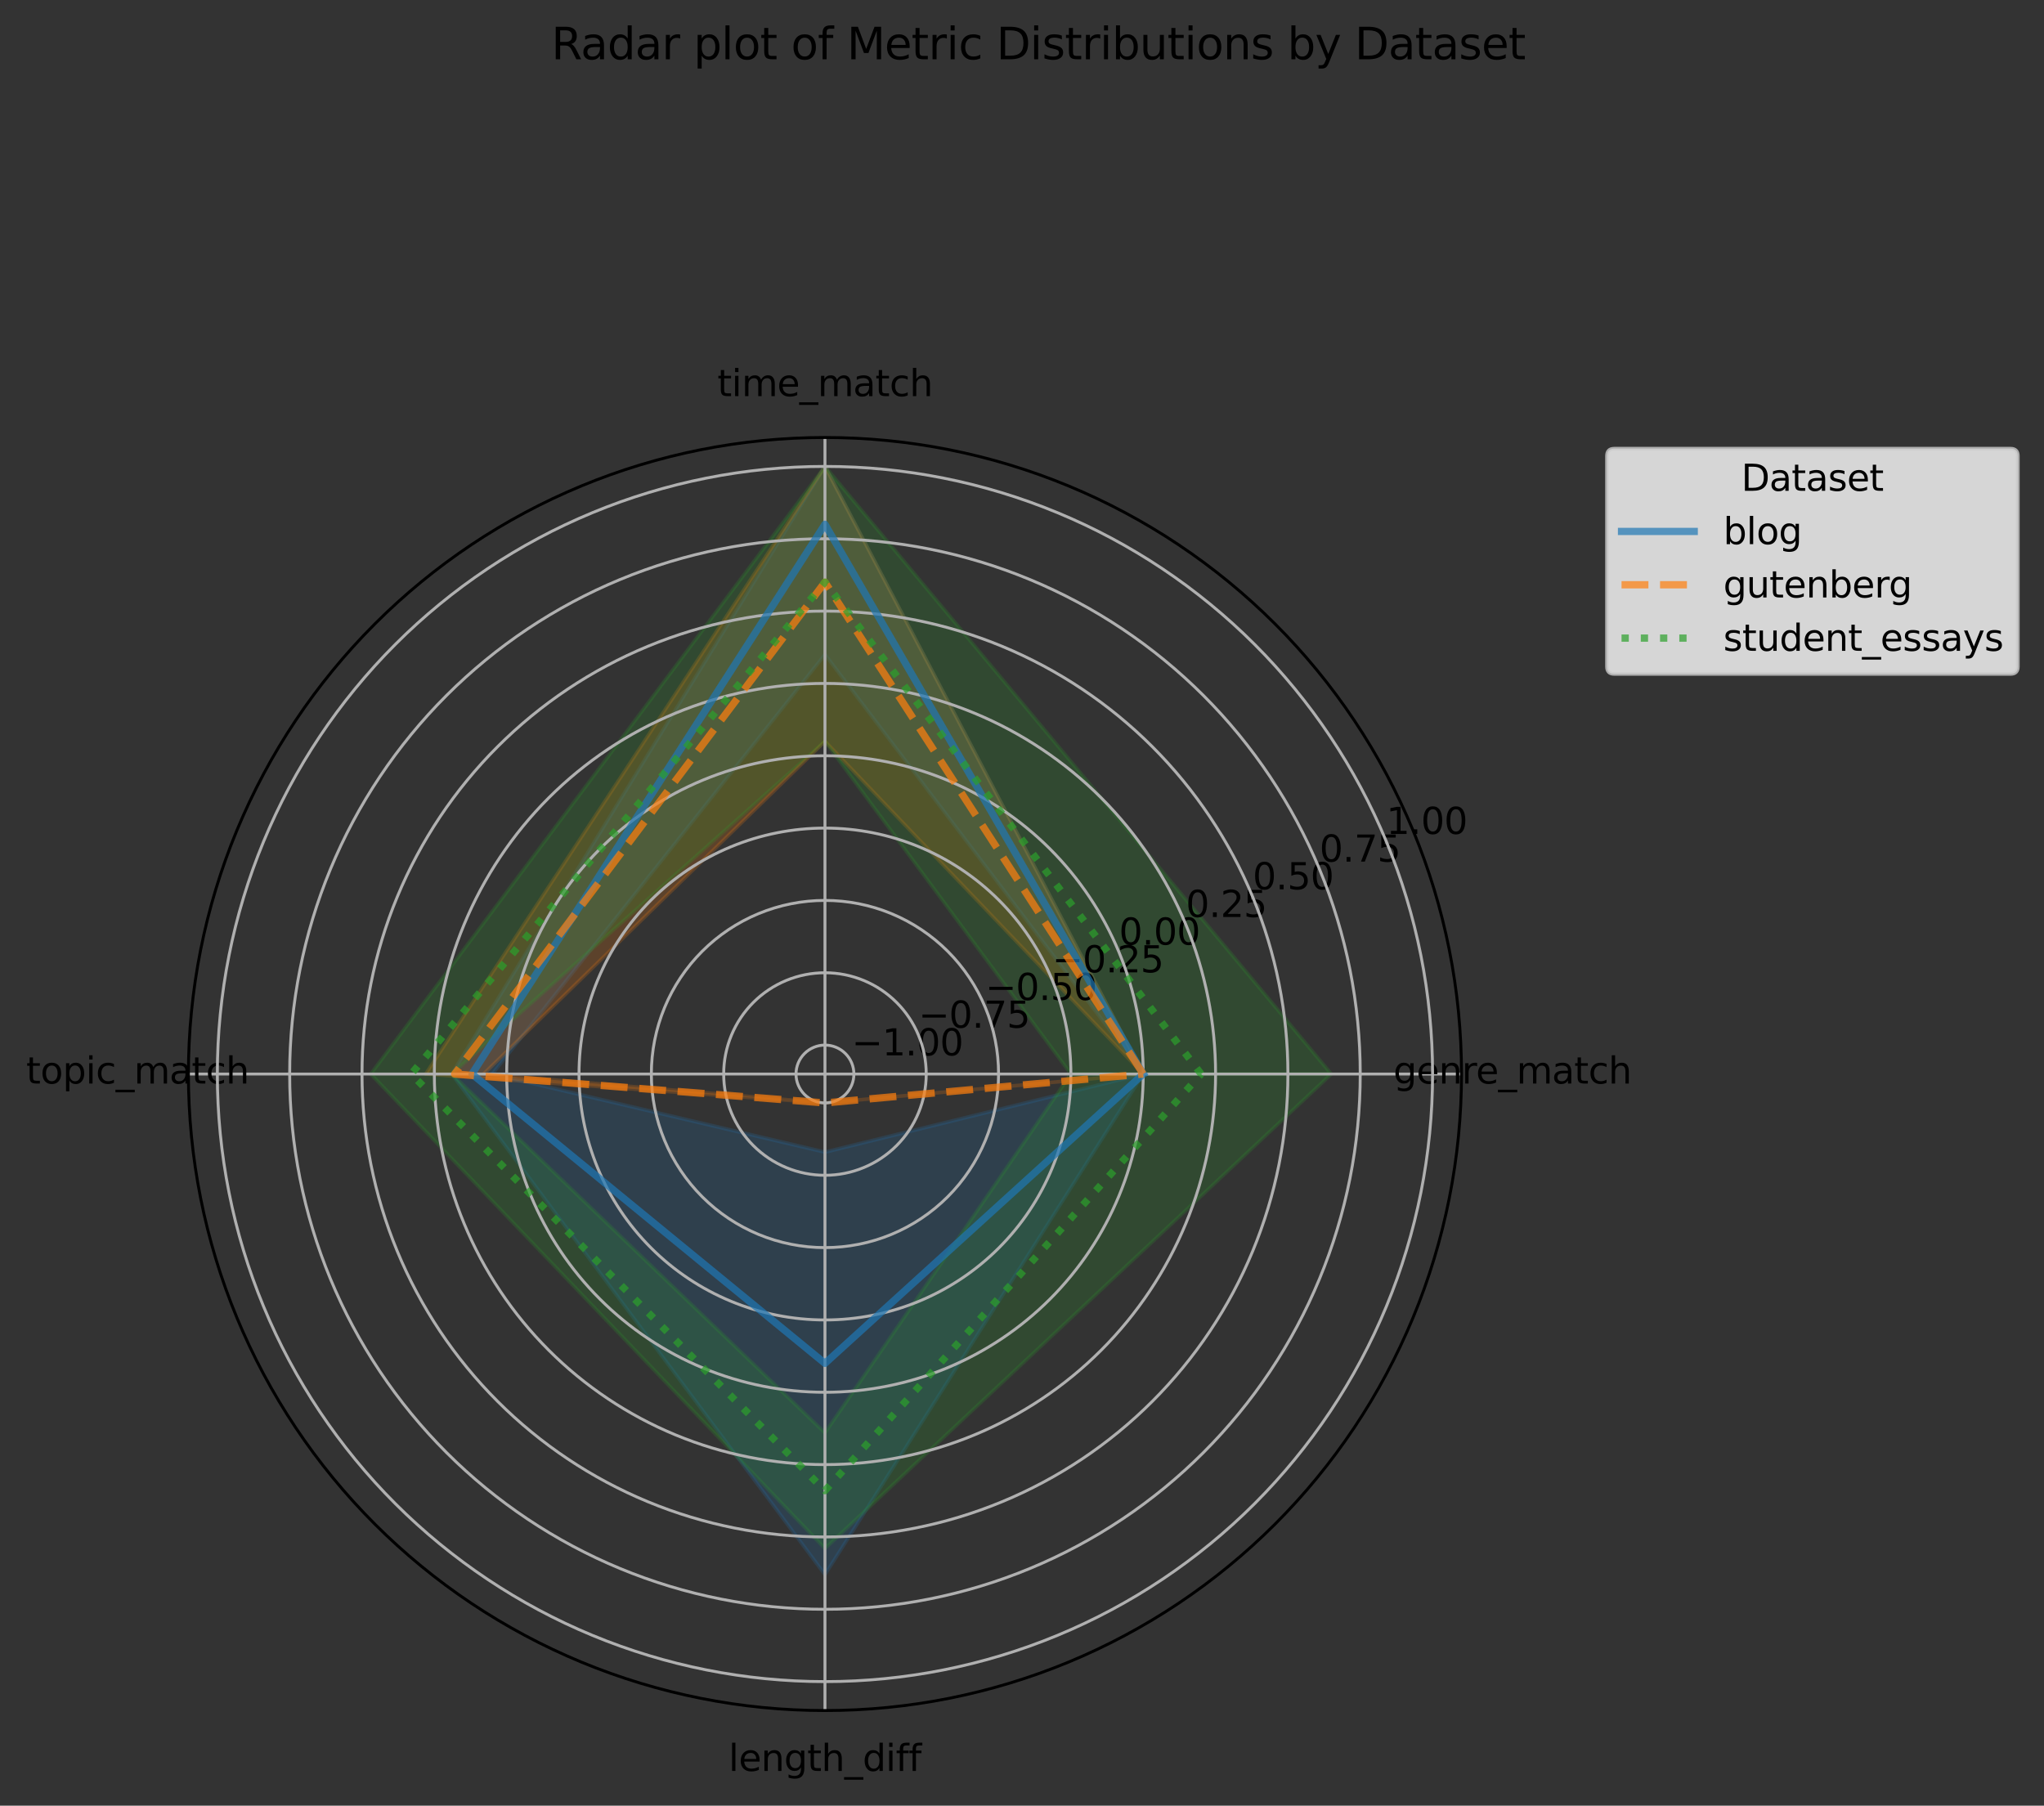 <?xml version="1.0" encoding="utf-8" standalone="no"?>
<!DOCTYPE svg PUBLIC "-//W3C//DTD SVG 1.1//EN"
  "http://www.w3.org/Graphics/SVG/1.1/DTD/svg11.dtd">
<svg xmlns:xlink="http://www.w3.org/1999/xlink" width="562.466pt" height="496.905pt" viewBox="0 0 562.466 496.905" xmlns="http://www.w3.org/2000/svg" version="1.1">
 <rect x="0" y="0" width="562.466" height="496.905" fill="#333333" stroke="none"/>
 <defs>
  <style type="text/css">*{stroke-linejoin: round; stroke-linecap: butt}</style>
 </defs>
 <g id="figure_1">
  <g id="patch_1">
   <path d="M 0 496.905 
L 562.466 496.905 
L 562.466 0 
L 0 0 
L 0 496.905 
z
" style="fill: none"/>
  </g>
  <g id="axes_1">
   <g id="patch_2">
    <path d="M 402.178 295.56 
C 402.178 272.557 397.647 249.778 388.844 228.527 
C 380.041 207.275 367.138 187.964 350.872 171.699 
C 334.607 155.433 315.296 142.53 294.044 133.727 
C 272.793 124.925 250.014 120.394 227.011 120.394 
C 204.008 120.394 181.229 124.925 159.978 133.727 
C 138.726 142.53 119.415 155.433 103.15 171.699 
C 86.884 187.964 73.981 207.275 65.178 228.527 
C 56.376 249.778 51.845 272.557 51.845 295.56 
C 51.845 318.563 56.376 341.342 65.178 362.593 
C 73.981 383.845 86.884 403.156 103.15 419.421 
C 119.415 435.687 138.726 448.59 159.978 457.393 
C 181.229 466.195 204.008 470.726 227.011 470.726 
C 250.014 470.726 272.793 466.195 294.044 457.393 
C 315.296 448.59 334.607 435.687 350.872 419.421 
C 367.138 403.156 380.041 383.845 388.844 362.593 
C 397.647 341.342 402.178 318.563 402.178 295.56 
M 227.011 295.56 
C 227.011 295.56 227.011 295.56 227.011 295.56 
C 227.011 295.56 227.011 295.56 227.011 295.56 
C 227.011 295.56 227.011 295.56 227.011 295.56 
C 227.011 295.56 227.011 295.56 227.011 295.56 
C 227.011 295.56 227.011 295.56 227.011 295.56 
C 227.011 295.56 227.011 295.56 227.011 295.56 
C 227.011 295.56 227.011 295.56 227.011 295.56 
C 227.011 295.56 227.011 295.56 227.011 295.56 
C 227.011 295.56 227.011 295.56 227.011 295.56 
C 227.011 295.56 227.011 295.56 227.011 295.56 
C 227.011 295.56 227.011 295.56 227.011 295.56 
C 227.011 295.56 227.011 295.56 227.011 295.56 
C 227.011 295.56 227.011 295.56 227.011 295.56 
C 227.011 295.56 227.011 295.56 227.011 295.56 
C 227.011 295.56 227.011 295.56 227.011 295.56 
C 227.011 295.56 227.011 295.56 227.011 295.56 
L 227.011 295.56 
z
" style="fill: none"/>
   </g>
   <g id="FillBetweenPolyCollection_1">
    <defs>
     <path id="m4b29c7a753" d="M 314.594 -201.345 
L 314.594 -201.345 
L 227.011 -316.795 
L 135.447 -201.345 
L 227.011 -179.847 
L 314.594 -201.345 
L 314.594 -201.345 
L 314.594 -201.345 
L 227.011 -63.6 
L 124.3 -201.345 
L 227.011 -368.549 
L 314.594 -201.345 
z
" style="stroke: #1f77b4; stroke-opacity: 0.2"/>
    </defs>
    <g clip-path="url(#p611229391c)">
     <use xlink:href="#m4b29c7a753" x="0" y="496.905" style="fill: #1f77b4; fill-opacity: 0.2; stroke: #1f77b4; stroke-opacity: 0.2"/>
    </g>
   </g>
   <g id="FillBetweenPolyCollection_2">
    <defs>
     <path id="m06de967155" d="M 314.594 -201.345 
L 314.594 -201.345 
L 227.011 -292.909 
L 133.058 -201.345 
L 227.011 -193.383 
L 314.594 -201.345 
L 314.594 -201.345 
L 314.594 -201.345 
L 227.011 -193.383 
L 117.134 -201.345 
L 227.011 -368.549 
L 314.594 -201.345 
z
" style="stroke: #ff7f0e; stroke-opacity: 0.2"/>
    </defs>
    <g clip-path="url(#p611229391c)">
     <use xlink:href="#m06de967155" x="0" y="496.905" style="fill: #ff7f0e; fill-opacity: 0.2; stroke: #ff7f0e; stroke-opacity: 0.2"/>
    </g>
   </g>
   <g id="FillBetweenPolyCollection_3">
    <defs>
     <path id="m9acf290e9f" d="M 366.348 -201.345 
L 294.689 -201.345 
L 227.011 -292.909 
L 124.3 -201.345 
L 227.011 -102.614 
L 294.689 -201.345 
L 366.348 -201.345 
L 366.348 -201.345 
L 227.011 -70.766 
L 102.006 -201.345 
L 227.011 -368.549 
L 366.348 -201.345 
z
" style="stroke: #2ca02c; stroke-opacity: 0.2"/>
    </defs>
    <g clip-path="url(#p611229391c)">
     <use xlink:href="#m9acf290e9f" x="0" y="496.905" style="fill: #2ca02c; fill-opacity: 0.2; stroke: #2ca02c; stroke-opacity: 0.2"/>
    </g>
   </g>
   <g id="matplotlib.axis_1">
    <g id="xtick_1">
     <g id="line2d_1">
      <path d="M 227.011 295.56 
L 402.178 295.56 
" clip-path="url(#p611229391c)" style="fill: none; stroke: #b0b0b0; stroke-width: 0.8; stroke-linecap: square"/>
     </g>
     <g id="text_1">
      <!-- genre_match -->
      <g transform="translate(383.426 298.18) scale(0.1 -0.1)">
       <defs>
        <path id="DejaVuSans-67" d="M 2906 1791 
Q 2906 2416 2648 2759 
Q 2391 3103 1925 3103 
Q 1463 3103 1205 2759 
Q 947 2416 947 1791 
Q 947 1169 1205 825 
Q 1463 481 1925 481 
Q 2391 481 2648 825 
Q 2906 1169 2906 1791 
z
M 3481 434 
Q 3481 -459 3084 -895 
Q 2688 -1331 1869 -1331 
Q 1566 -1331 1297 -1286 
Q 1028 -1241 775 -1147 
L 775 -588 
Q 1028 -725 1275 -790 
Q 1522 -856 1778 -856 
Q 2344 -856 2625 -561 
Q 2906 -266 2906 331 
L 2906 616 
Q 2728 306 2450 153 
Q 2172 0 1784 0 
Q 1141 0 747 490 
Q 353 981 353 1791 
Q 353 2603 747 3093 
Q 1141 3584 1784 3584 
Q 2172 3584 2450 3431 
Q 2728 3278 2906 2969 
L 2906 3500 
L 3481 3500 
L 3481 434 
z
" transform="scale(0.016)"/>
        <path id="DejaVuSans-65" d="M 3597 1894 
L 3597 1613 
L 953 1613 
Q 991 1019 1311 708 
Q 1631 397 2203 397 
Q 2534 397 2845 478 
Q 3156 559 3463 722 
L 3463 178 
Q 3153 47 2828 -22 
Q 2503 -91 2169 -91 
Q 1331 -91 842 396 
Q 353 884 353 1716 
Q 353 2575 817 3079 
Q 1281 3584 2069 3584 
Q 2775 3584 3186 3129 
Q 3597 2675 3597 1894 
z
M 3022 2063 
Q 3016 2534 2758 2815 
Q 2500 3097 2075 3097 
Q 1594 3097 1305 2825 
Q 1016 2553 972 2059 
L 3022 2063 
z
" transform="scale(0.016)"/>
        <path id="DejaVuSans-6e" d="M 3513 2113 
L 3513 0 
L 2938 0 
L 2938 2094 
Q 2938 2591 2744 2837 
Q 2550 3084 2163 3084 
Q 1697 3084 1428 2787 
Q 1159 2491 1159 1978 
L 1159 0 
L 581 0 
L 581 3500 
L 1159 3500 
L 1159 2956 
Q 1366 3272 1645 3428 
Q 1925 3584 2291 3584 
Q 2894 3584 3203 3211 
Q 3513 2838 3513 2113 
z
" transform="scale(0.016)"/>
        <path id="DejaVuSans-72" d="M 2631 2963 
Q 2534 3019 2420 3045 
Q 2306 3072 2169 3072 
Q 1681 3072 1420 2755 
Q 1159 2438 1159 1844 
L 1159 0 
L 581 0 
L 581 3500 
L 1159 3500 
L 1159 2956 
Q 1341 3275 1631 3429 
Q 1922 3584 2338 3584 
Q 2397 3584 2469 3576 
Q 2541 3569 2628 3553 
L 2631 2963 
z
" transform="scale(0.016)"/>
        <path id="DejaVuSans-5f" d="M 3263 -1063 
L 3263 -1509 
L -63 -1509 
L -63 -1063 
L 3263 -1063 
z
" transform="scale(0.016)"/>
        <path id="DejaVuSans-6d" d="M 3328 2828 
Q 3544 3216 3844 3400 
Q 4144 3584 4550 3584 
Q 5097 3584 5394 3201 
Q 5691 2819 5691 2113 
L 5691 0 
L 5113 0 
L 5113 2094 
Q 5113 2597 4934 2840 
Q 4756 3084 4391 3084 
Q 3944 3084 3684 2787 
Q 3425 2491 3425 1978 
L 3425 0 
L 2847 0 
L 2847 2094 
Q 2847 2600 2669 2842 
Q 2491 3084 2119 3084 
Q 1678 3084 1418 2786 
Q 1159 2488 1159 1978 
L 1159 0 
L 581 0 
L 581 3500 
L 1159 3500 
L 1159 2956 
Q 1356 3278 1631 3431 
Q 1906 3584 2284 3584 
Q 2666 3584 2933 3390 
Q 3200 3197 3328 2828 
z
" transform="scale(0.016)"/>
        <path id="DejaVuSans-61" d="M 2194 1759 
Q 1497 1759 1228 1600 
Q 959 1441 959 1056 
Q 959 750 1161 570 
Q 1363 391 1709 391 
Q 2188 391 2477 730 
Q 2766 1069 2766 1631 
L 2766 1759 
L 2194 1759 
z
M 3341 1997 
L 3341 0 
L 2766 0 
L 2766 531 
Q 2569 213 2275 61 
Q 1981 -91 1556 -91 
Q 1019 -91 701 211 
Q 384 513 384 1019 
Q 384 1609 779 1909 
Q 1175 2209 1959 2209 
L 2766 2209 
L 2766 2266 
Q 2766 2663 2505 2880 
Q 2244 3097 1772 3097 
Q 1472 3097 1187 3025 
Q 903 2953 641 2809 
L 641 3341 
Q 956 3463 1253 3523 
Q 1550 3584 1831 3584 
Q 2591 3584 2966 3190 
Q 3341 2797 3341 1997 
z
" transform="scale(0.016)"/>
        <path id="DejaVuSans-74" d="M 1172 4494 
L 1172 3500 
L 2356 3500 
L 2356 3053 
L 1172 3053 
L 1172 1153 
Q 1172 725 1289 603 
Q 1406 481 1766 481 
L 2356 481 
L 2356 0 
L 1766 0 
Q 1100 0 847 248 
Q 594 497 594 1153 
L 594 3053 
L 172 3053 
L 172 3500 
L 594 3500 
L 594 4494 
L 1172 4494 
z
" transform="scale(0.016)"/>
        <path id="DejaVuSans-63" d="M 3122 3366 
L 3122 2828 
Q 2878 2963 2633 3030 
Q 2388 3097 2138 3097 
Q 1578 3097 1268 2742 
Q 959 2388 959 1747 
Q 959 1106 1268 751 
Q 1578 397 2138 397 
Q 2388 397 2633 464 
Q 2878 531 3122 666 
L 3122 134 
Q 2881 22 2623 -34 
Q 2366 -91 2075 -91 
Q 1284 -91 818 406 
Q 353 903 353 1747 
Q 353 2603 823 3093 
Q 1294 3584 2113 3584 
Q 2378 3584 2631 3529 
Q 2884 3475 3122 3366 
z
" transform="scale(0.016)"/>
        <path id="DejaVuSans-68" d="M 3513 2113 
L 3513 0 
L 2938 0 
L 2938 2094 
Q 2938 2591 2744 2837 
Q 2550 3084 2163 3084 
Q 1697 3084 1428 2787 
Q 1159 2491 1159 1978 
L 1159 0 
L 581 0 
L 581 4863 
L 1159 4863 
L 1159 2956 
Q 1366 3272 1645 3428 
Q 1925 3584 2291 3584 
Q 2894 3584 3203 3211 
Q 3513 2838 3513 2113 
z
" transform="scale(0.016)"/>
       </defs>
       <use xlink:href="#DejaVuSans-67"/>
       <use xlink:href="#DejaVuSans-65" transform="translate(63.477 0)"/>
       <use xlink:href="#DejaVuSans-6e" transform="translate(125 0)"/>
       <use xlink:href="#DejaVuSans-72" transform="translate(188.379 0)"/>
       <use xlink:href="#DejaVuSans-65" transform="translate(227.242 0)"/>
       <use xlink:href="#DejaVuSans-5f" transform="translate(288.766 0)"/>
       <use xlink:href="#DejaVuSans-6d" transform="translate(338.766 0)"/>
       <use xlink:href="#DejaVuSans-61" transform="translate(436.178 0)"/>
       <use xlink:href="#DejaVuSans-74" transform="translate(497.457 0)"/>
       <use xlink:href="#DejaVuSans-63" transform="translate(536.666 0)"/>
       <use xlink:href="#DejaVuSans-68" transform="translate(591.646 0)"/>
      </g>
     </g>
    </g>
    <g id="xtick_2">
     <g id="line2d_2">
      <path d="M 227.011 295.56 
L 227.011 120.394 
" clip-path="url(#p611229391c)" style="fill: none; stroke: #b0b0b0; stroke-width: 0.8; stroke-linecap: square"/>
     </g>
     <g id="text_2">
      <!-- time_match -->
      <g transform="translate(197.402 109.014) scale(0.1 -0.1)">
       <defs>
        <path id="DejaVuSans-69" d="M 603 3500 
L 1178 3500 
L 1178 0 
L 603 0 
L 603 3500 
z
M 603 4863 
L 1178 4863 
L 1178 4134 
L 603 4134 
L 603 4863 
z
" transform="scale(0.016)"/>
       </defs>
       <use xlink:href="#DejaVuSans-74"/>
       <use xlink:href="#DejaVuSans-69" transform="translate(39.209 0)"/>
       <use xlink:href="#DejaVuSans-6d" transform="translate(66.992 0)"/>
       <use xlink:href="#DejaVuSans-65" transform="translate(164.404 0)"/>
       <use xlink:href="#DejaVuSans-5f" transform="translate(225.928 0)"/>
       <use xlink:href="#DejaVuSans-6d" transform="translate(275.928 0)"/>
       <use xlink:href="#DejaVuSans-61" transform="translate(373.34 0)"/>
       <use xlink:href="#DejaVuSans-74" transform="translate(434.619 0)"/>
       <use xlink:href="#DejaVuSans-63" transform="translate(473.828 0)"/>
       <use xlink:href="#DejaVuSans-68" transform="translate(528.809 0)"/>
      </g>
     </g>
    </g>
    <g id="xtick_3">
     <g id="line2d_3">
      <path d="M 227.011 295.56 
L 51.845 295.56 
" clip-path="url(#p611229391c)" style="fill: none; stroke: #b0b0b0; stroke-width: 0.8; stroke-linecap: square"/>
     </g>
     <g id="text_3">
      <!-- topic_match -->
      <g transform="translate(7.2 298.18) scale(0.1 -0.1)">
       <defs>
        <path id="DejaVuSans-6f" d="M 1959 3097 
Q 1497 3097 1228 2736 
Q 959 2375 959 1747 
Q 959 1119 1226 758 
Q 1494 397 1959 397 
Q 2419 397 2687 759 
Q 2956 1122 2956 1747 
Q 2956 2369 2687 2733 
Q 2419 3097 1959 3097 
z
M 1959 3584 
Q 2709 3584 3137 3096 
Q 3566 2609 3566 1747 
Q 3566 888 3137 398 
Q 2709 -91 1959 -91 
Q 1206 -91 779 398 
Q 353 888 353 1747 
Q 353 2609 779 3096 
Q 1206 3584 1959 3584 
z
" transform="scale(0.016)"/>
        <path id="DejaVuSans-70" d="M 1159 525 
L 1159 -1331 
L 581 -1331 
L 581 3500 
L 1159 3500 
L 1159 2969 
Q 1341 3281 1617 3432 
Q 1894 3584 2278 3584 
Q 2916 3584 3314 3078 
Q 3713 2572 3713 1747 
Q 3713 922 3314 415 
Q 2916 -91 2278 -91 
Q 1894 -91 1617 61 
Q 1341 213 1159 525 
z
M 3116 1747 
Q 3116 2381 2855 2742 
Q 2594 3103 2138 3103 
Q 1681 3103 1420 2742 
Q 1159 2381 1159 1747 
Q 1159 1113 1420 752 
Q 1681 391 2138 391 
Q 2594 391 2855 752 
Q 3116 1113 3116 1747 
z
" transform="scale(0.016)"/>
       </defs>
       <use xlink:href="#DejaVuSans-74"/>
       <use xlink:href="#DejaVuSans-6f" transform="translate(39.209 0)"/>
       <use xlink:href="#DejaVuSans-70" transform="translate(100.391 0)"/>
       <use xlink:href="#DejaVuSans-69" transform="translate(163.867 0)"/>
       <use xlink:href="#DejaVuSans-63" transform="translate(191.65 0)"/>
       <use xlink:href="#DejaVuSans-5f" transform="translate(246.631 0)"/>
       <use xlink:href="#DejaVuSans-6d" transform="translate(296.631 0)"/>
       <use xlink:href="#DejaVuSans-61" transform="translate(394.043 0)"/>
       <use xlink:href="#DejaVuSans-74" transform="translate(455.322 0)"/>
       <use xlink:href="#DejaVuSans-63" transform="translate(494.531 0)"/>
       <use xlink:href="#DejaVuSans-68" transform="translate(549.512 0)"/>
      </g>
     </g>
    </g>
    <g id="xtick_4">
     <g id="line2d_4">
      <path d="M 227.011 295.56 
L 227.011 470.726 
" clip-path="url(#p611229391c)" style="fill: none; stroke: #b0b0b0; stroke-width: 0.8; stroke-linecap: square"/>
     </g>
     <g id="text_4">
      <!-- length_diff -->
      <g transform="translate(200.49 487.347) scale(0.1 -0.1)">
       <defs>
        <path id="DejaVuSans-6c" d="M 603 4863 
L 1178 4863 
L 1178 0 
L 603 0 
L 603 4863 
z
" transform="scale(0.016)"/>
        <path id="DejaVuSans-64" d="M 2906 2969 
L 2906 4863 
L 3481 4863 
L 3481 0 
L 2906 0 
L 2906 525 
Q 2725 213 2448 61 
Q 2172 -91 1784 -91 
Q 1150 -91 751 415 
Q 353 922 353 1747 
Q 353 2572 751 3078 
Q 1150 3584 1784 3584 
Q 2172 3584 2448 3432 
Q 2725 3281 2906 2969 
z
M 947 1747 
Q 947 1113 1208 752 
Q 1469 391 1925 391 
Q 2381 391 2643 752 
Q 2906 1113 2906 1747 
Q 2906 2381 2643 2742 
Q 2381 3103 1925 3103 
Q 1469 3103 1208 2742 
Q 947 2381 947 1747 
z
" transform="scale(0.016)"/>
        <path id="DejaVuSans-66" d="M 2375 4863 
L 2375 4384 
L 1825 4384 
Q 1516 4384 1395 4259 
Q 1275 4134 1275 3809 
L 1275 3500 
L 2222 3500 
L 2222 3053 
L 1275 3053 
L 1275 0 
L 697 0 
L 697 3053 
L 147 3053 
L 147 3500 
L 697 3500 
L 697 3744 
Q 697 4328 969 4595 
Q 1241 4863 1831 4863 
L 2375 4863 
z
" transform="scale(0.016)"/>
       </defs>
       <use xlink:href="#DejaVuSans-6c"/>
       <use xlink:href="#DejaVuSans-65" transform="translate(27.783 0)"/>
       <use xlink:href="#DejaVuSans-6e" transform="translate(89.307 0)"/>
       <use xlink:href="#DejaVuSans-67" transform="translate(152.686 0)"/>
       <use xlink:href="#DejaVuSans-74" transform="translate(216.162 0)"/>
       <use xlink:href="#DejaVuSans-68" transform="translate(255.371 0)"/>
       <use xlink:href="#DejaVuSans-5f" transform="translate(318.75 0)"/>
       <use xlink:href="#DejaVuSans-64" transform="translate(368.75 0)"/>
       <use xlink:href="#DejaVuSans-69" transform="translate(432.227 0)"/>
       <use xlink:href="#DejaVuSans-66" transform="translate(460.01 0)"/>
       <use xlink:href="#DejaVuSans-66" transform="translate(495.215 0)"/>
      </g>
     </g>
    </g>
   </g>
   <g id="matplotlib.axis_2">
    <g id="ytick_1">
     <g id="line2d_5">
      <path d="M 234.973 295.56 
C 234.973 294.514 234.767 293.479 234.367 292.513 
C 233.967 291.547 233.38 290.669 232.641 289.93 
C 231.902 289.191 231.024 288.604 230.058 288.204 
C 229.092 287.804 228.057 287.598 227.011 287.598 
C 225.965 287.598 224.93 287.804 223.964 288.204 
C 222.998 288.604 222.12 289.191 221.381 289.93 
C 220.642 290.669 220.055 291.547 219.655 292.513 
C 219.255 293.479 219.049 294.514 219.049 295.56 
C 219.049 296.606 219.255 297.641 219.655 298.607 
C 220.055 299.573 220.642 300.451 221.381 301.19 
C 222.12 301.929 222.998 302.516 223.964 302.916 
C 224.93 303.316 225.965 303.522 227.011 303.522 
C 228.057 303.522 229.092 303.316 230.058 302.916 
C 231.024 302.516 231.902 301.929 232.641 301.19 
C 233.38 300.451 233.967 299.573 234.367 298.607 
C 234.767 297.641 234.973 296.606 234.973 295.56 
" clip-path="url(#p611229391c)" style="fill: none; stroke: #b0b0b0; stroke-width: 0.8; stroke-linecap: square"/>
     </g>
     <g id="text_5">
      <!-- −1.00 -->
      <g transform="translate(234.367 290.433) scale(0.1 -0.1)">
       <defs>
        <path id="DejaVuSans-2212" d="M 678 2272 
L 4684 2272 
L 4684 1741 
L 678 1741 
L 678 2272 
z
" transform="scale(0.016)"/>
        <path id="DejaVuSans-31" d="M 794 531 
L 1825 531 
L 1825 4091 
L 703 3866 
L 703 4441 
L 1819 4666 
L 2450 4666 
L 2450 531 
L 3481 531 
L 3481 0 
L 794 0 
L 794 531 
z
" transform="scale(0.016)"/>
        <path id="DejaVuSans-2e" d="M 684 794 
L 1344 794 
L 1344 0 
L 684 0 
L 684 794 
z
" transform="scale(0.016)"/>
        <path id="DejaVuSans-30" d="M 2034 4250 
Q 1547 4250 1301 3770 
Q 1056 3291 1056 2328 
Q 1056 1369 1301 889 
Q 1547 409 2034 409 
Q 2525 409 2770 889 
Q 3016 1369 3016 2328 
Q 3016 3291 2770 3770 
Q 2525 4250 2034 4250 
z
M 2034 4750 
Q 2819 4750 3233 4129 
Q 3647 3509 3647 2328 
Q 3647 1150 3233 529 
Q 2819 -91 2034 -91 
Q 1250 -91 836 529 
Q 422 1150 422 2328 
Q 422 3509 836 4129 
Q 1250 4750 2034 4750 
z
" transform="scale(0.016)"/>
       </defs>
       <use xlink:href="#DejaVuSans-2212"/>
       <use xlink:href="#DejaVuSans-31" transform="translate(83.789 0)"/>
       <use xlink:href="#DejaVuSans-2e" transform="translate(147.412 0)"/>
       <use xlink:href="#DejaVuSans-30" transform="translate(179.199 0)"/>
       <use xlink:href="#DejaVuSans-30" transform="translate(242.822 0)"/>
      </g>
     </g>
    </g>
    <g id="ytick_2">
     <g id="line2d_6">
      <path d="M 254.878 295.56 
C 254.878 291.9 254.158 288.277 252.757 284.896 
C 251.357 281.515 249.304 278.442 246.716 275.855 
C 244.129 273.267 241.056 271.214 237.675 269.814 
C 234.294 268.413 230.671 267.693 227.011 267.693 
C 223.352 267.693 219.728 268.413 216.347 269.814 
C 212.966 271.214 209.893 273.267 207.306 275.855 
C 204.718 278.442 202.665 281.515 201.265 284.896 
C 199.864 288.277 199.144 291.9 199.144 295.56 
C 199.144 299.22 199.864 302.843 201.265 306.224 
C 202.665 309.605 204.718 312.678 207.306 315.265 
C 209.893 317.853 212.966 319.906 216.347 321.306 
C 219.728 322.707 223.352 323.427 227.011 323.427 
C 230.671 323.427 234.294 322.707 237.675 321.306 
C 241.056 319.906 244.129 317.853 246.716 315.265 
C 249.304 312.678 251.357 309.605 252.757 306.224 
C 254.158 302.843 254.878 299.22 254.878 295.56 
" clip-path="url(#p611229391c)" style="fill: none; stroke: #b0b0b0; stroke-width: 0.8; stroke-linecap: square"/>
     </g>
     <g id="text_6">
      <!-- −0.75 -->
      <g transform="translate(252.757 282.816) scale(0.1 -0.1)">
       <defs>
        <path id="DejaVuSans-37" d="M 525 4666 
L 3525 4666 
L 3525 4397 
L 1831 0 
L 1172 0 
L 2766 4134 
L 525 4134 
L 525 4666 
z
" transform="scale(0.016)"/>
        <path id="DejaVuSans-35" d="M 691 4666 
L 3169 4666 
L 3169 4134 
L 1269 4134 
L 1269 2991 
Q 1406 3038 1543 3061 
Q 1681 3084 1819 3084 
Q 2600 3084 3056 2656 
Q 3513 2228 3513 1497 
Q 3513 744 3044 326 
Q 2575 -91 1722 -91 
Q 1428 -91 1123 -41 
Q 819 9 494 109 
L 494 744 
Q 775 591 1075 516 
Q 1375 441 1709 441 
Q 2250 441 2565 725 
Q 2881 1009 2881 1497 
Q 2881 1984 2565 2268 
Q 2250 2553 1709 2553 
Q 1456 2553 1204 2497 
Q 953 2441 691 2322 
L 691 4666 
z
" transform="scale(0.016)"/>
       </defs>
       <use xlink:href="#DejaVuSans-2212"/>
       <use xlink:href="#DejaVuSans-30" transform="translate(83.789 0)"/>
       <use xlink:href="#DejaVuSans-2e" transform="translate(147.412 0)"/>
       <use xlink:href="#DejaVuSans-37" transform="translate(179.199 0)"/>
       <use xlink:href="#DejaVuSans-35" transform="translate(242.822 0)"/>
      </g>
     </g>
    </g>
    <g id="ytick_3">
     <g id="line2d_7">
      <path d="M 274.784 295.56 
C 274.784 289.287 273.548 283.074 271.147 277.278 
C 268.746 271.482 265.227 266.216 260.791 261.78 
C 256.355 257.344 251.089 253.825 245.293 251.424 
C 239.497 249.023 233.284 247.787 227.011 247.787 
C 220.738 247.787 214.525 249.023 208.729 251.424 
C 202.933 253.825 197.667 257.344 193.231 261.78 
C 188.795 266.216 185.276 271.482 182.875 277.278 
C 180.474 283.074 179.238 289.287 179.238 295.56 
C 179.238 301.833 180.474 308.046 182.875 313.842 
C 185.276 319.638 188.795 324.904 193.231 329.34 
C 197.667 333.776 202.933 337.295 208.729 339.696 
C 214.525 342.097 220.738 343.333 227.011 343.333 
C 233.284 343.333 239.497 342.097 245.293 339.696 
C 251.089 337.295 256.355 333.776 260.791 329.34 
C 265.227 324.904 268.746 319.638 271.147 313.842 
C 273.548 308.046 274.784 301.833 274.784 295.56 
" clip-path="url(#p611229391c)" style="fill: none; stroke: #b0b0b0; stroke-width: 0.8; stroke-linecap: square"/>
     </g>
     <g id="text_7">
      <!-- −0.50 -->
      <g transform="translate(271.147 275.198) scale(0.1 -0.1)">
       <use xlink:href="#DejaVuSans-2212"/>
       <use xlink:href="#DejaVuSans-30" transform="translate(83.789 0)"/>
       <use xlink:href="#DejaVuSans-2e" transform="translate(147.412 0)"/>
       <use xlink:href="#DejaVuSans-35" transform="translate(179.199 0)"/>
       <use xlink:href="#DejaVuSans-30" transform="translate(242.822 0)"/>
      </g>
     </g>
    </g>
    <g id="ytick_4">
     <g id="line2d_8">
      <path d="M 294.689 295.56 
C 294.689 286.673 292.938 277.872 289.537 269.661 
C 286.136 261.45 281.151 253.989 274.867 247.704 
C 268.582 241.42 261.121 236.435 252.91 233.034 
C 244.699 229.633 235.898 227.882 227.011 227.882 
C 218.124 227.882 209.323 229.633 201.112 233.034 
C 192.901 236.435 185.44 241.42 179.155 247.704 
C 172.871 253.989 167.886 261.45 164.485 269.661 
C 161.084 277.872 159.333 286.673 159.333 295.56 
C 159.333 304.447 161.084 313.248 164.485 321.459 
C 167.886 329.67 172.871 337.131 179.155 343.416 
C 185.44 349.7 192.901 354.685 201.112 358.086 
C 209.323 361.487 218.124 363.238 227.011 363.238 
C 235.898 363.238 244.699 361.487 252.91 358.086 
C 261.121 354.685 268.582 349.7 274.867 343.416 
C 281.151 337.131 286.136 329.67 289.537 321.459 
C 292.938 313.248 294.689 304.447 294.689 295.56 
" clip-path="url(#p611229391c)" style="fill: none; stroke: #b0b0b0; stroke-width: 0.8; stroke-linecap: square"/>
     </g>
     <g id="text_8">
      <!-- −0.25 -->
      <g transform="translate(289.537 267.581) scale(0.1 -0.1)">
       <defs>
        <path id="DejaVuSans-32" d="M 1228 531 
L 3431 531 
L 3431 0 
L 469 0 
L 469 531 
Q 828 903 1448 1529 
Q 2069 2156 2228 2338 
Q 2531 2678 2651 2914 
Q 2772 3150 2772 3378 
Q 2772 3750 2511 3984 
Q 2250 4219 1831 4219 
Q 1534 4219 1204 4116 
Q 875 4013 500 3803 
L 500 4441 
Q 881 4594 1212 4672 
Q 1544 4750 1819 4750 
Q 2544 4750 2975 4387 
Q 3406 4025 3406 3419 
Q 3406 3131 3298 2873 
Q 3191 2616 2906 2266 
Q 2828 2175 2409 1742 
Q 1991 1309 1228 531 
z
" transform="scale(0.016)"/>
       </defs>
       <use xlink:href="#DejaVuSans-2212"/>
       <use xlink:href="#DejaVuSans-30" transform="translate(83.789 0)"/>
       <use xlink:href="#DejaVuSans-2e" transform="translate(147.412 0)"/>
       <use xlink:href="#DejaVuSans-32" transform="translate(179.199 0)"/>
       <use xlink:href="#DejaVuSans-35" transform="translate(242.822 0)"/>
      </g>
     </g>
    </g>
    <g id="ytick_5">
     <g id="line2d_9">
      <path d="M 314.594 295.56 
C 314.594 284.059 312.329 272.669 307.927 262.043 
C 303.526 251.418 297.074 241.762 288.942 233.629 
C 280.809 225.497 271.154 219.045 260.528 214.644 
C 249.902 210.242 238.512 207.977 227.011 207.977 
C 215.51 207.977 204.12 210.242 193.494 214.644 
C 182.869 219.045 173.213 225.497 165.08 233.629 
C 156.948 241.762 150.496 251.418 146.095 262.043 
C 141.693 272.669 139.428 284.059 139.428 295.56 
C 139.428 307.061 141.693 318.451 146.095 329.077 
C 150.496 339.702 156.948 349.358 165.08 357.491 
C 173.213 365.623 182.869 372.075 193.494 376.476 
C 204.12 380.878 215.51 383.143 227.011 383.143 
C 238.512 383.143 249.902 380.878 260.528 376.476 
C 271.154 372.075 280.809 365.623 288.942 357.491 
C 297.074 349.358 303.526 339.702 307.927 329.077 
C 312.329 318.451 314.594 307.061 314.594 295.56 
" clip-path="url(#p611229391c)" style="fill: none; stroke: #b0b0b0; stroke-width: 0.8; stroke-linecap: square"/>
     </g>
     <g id="text_9">
      <!-- 0.00 -->
      <g transform="translate(307.927 259.964) scale(0.1 -0.1)">
       <use xlink:href="#DejaVuSans-30"/>
       <use xlink:href="#DejaVuSans-2e" transform="translate(63.623 0)"/>
       <use xlink:href="#DejaVuSans-30" transform="translate(95.41 0)"/>
       <use xlink:href="#DejaVuSans-30" transform="translate(159.033 0)"/>
      </g>
     </g>
    </g>
    <g id="ytick_6">
     <g id="line2d_10">
      <path d="M 334.5 295.56 
C 334.5 281.445 331.719 267.467 326.317 254.426 
C 320.916 241.385 312.998 229.535 303.017 219.554 
C 293.036 209.573 281.186 201.655 268.145 196.254 
C 255.104 190.852 241.126 188.071 227.011 188.071 
C 212.896 188.071 198.918 190.852 185.877 196.254 
C 172.836 201.655 160.986 209.573 151.005 219.554 
C 141.024 229.535 133.106 241.385 127.705 254.426 
C 122.303 267.467 119.522 281.445 119.522 295.56 
C 119.522 309.675 122.303 323.653 127.705 336.694 
C 133.106 349.735 141.024 361.585 151.005 371.566 
C 160.986 381.547 172.836 389.465 185.877 394.866 
C 198.918 400.268 212.896 403.049 227.011 403.049 
C 241.126 403.049 255.104 400.268 268.145 394.866 
C 281.186 389.465 293.036 381.547 303.017 371.566 
C 312.998 361.585 320.916 349.735 326.317 336.694 
C 331.719 323.653 334.5 309.675 334.5 295.56 
" clip-path="url(#p611229391c)" style="fill: none; stroke: #b0b0b0; stroke-width: 0.8; stroke-linecap: square"/>
     </g>
     <g id="text_10">
      <!-- 0.25 -->
      <g transform="translate(326.317 252.346) scale(0.1 -0.1)">
       <use xlink:href="#DejaVuSans-30"/>
       <use xlink:href="#DejaVuSans-2e" transform="translate(63.623 0)"/>
       <use xlink:href="#DejaVuSans-32" transform="translate(95.41 0)"/>
       <use xlink:href="#DejaVuSans-35" transform="translate(159.033 0)"/>
      </g>
     </g>
    </g>
    <g id="ytick_7">
     <g id="line2d_11">
      <path d="M 354.405 295.56 
C 354.405 278.831 351.11 262.264 344.708 246.808 
C 338.306 231.353 328.921 217.308 317.092 205.479 
C 305.263 193.65 291.218 184.265 275.763 177.863 
C 260.307 171.461 243.74 168.166 227.011 168.166 
C 210.282 168.166 193.715 171.461 178.26 177.863 
C 162.804 184.265 148.759 193.65 136.93 205.479 
C 125.101 217.308 115.716 231.353 109.314 246.808 
C 102.913 262.264 99.617 278.831 99.617 295.56 
C 99.617 312.289 102.913 328.856 109.314 344.312 
C 115.716 359.767 125.101 373.812 136.93 385.641 
C 148.759 397.47 162.804 406.855 178.26 413.257 
C 193.715 419.659 210.282 422.954 227.011 422.954 
C 243.74 422.954 260.307 419.659 275.763 413.257 
C 291.218 406.855 305.263 397.47 317.092 385.641 
C 328.921 373.812 338.306 359.767 344.708 344.312 
C 351.11 328.856 354.405 312.289 354.405 295.56 
" clip-path="url(#p611229391c)" style="fill: none; stroke: #b0b0b0; stroke-width: 0.8; stroke-linecap: square"/>
     </g>
     <g id="text_11">
      <!-- 0.50 -->
      <g transform="translate(344.708 244.729) scale(0.1 -0.1)">
       <use xlink:href="#DejaVuSans-30"/>
       <use xlink:href="#DejaVuSans-2e" transform="translate(63.623 0)"/>
       <use xlink:href="#DejaVuSans-35" transform="translate(95.41 0)"/>
       <use xlink:href="#DejaVuSans-30" transform="translate(159.033 0)"/>
      </g>
     </g>
    </g>
    <g id="ytick_8">
     <g id="line2d_12">
      <path d="M 374.31 295.56 
C 374.31 276.217 370.5 257.062 363.098 239.191 
C 355.695 221.32 344.845 205.081 331.167 191.404 
C 317.49 177.726 301.251 166.876 283.38 159.473 
C 265.509 152.071 246.354 148.261 227.011 148.261 
C 207.668 148.261 188.513 152.071 170.642 159.473 
C 152.771 166.876 136.533 177.726 122.855 191.404 
C 109.177 205.081 98.327 221.32 90.924 239.191 
C 83.522 257.062 79.712 276.217 79.712 295.56 
C 79.712 314.903 83.522 334.058 90.924 351.929 
C 98.327 369.8 109.177 386.039 122.855 399.716 
C 136.533 413.394 152.771 424.244 170.642 431.647 
C 188.513 439.049 207.668 442.859 227.011 442.859 
C 246.354 442.859 265.509 439.049 283.38 431.647 
C 301.251 424.244 317.49 413.394 331.167 399.716 
C 344.845 386.039 355.695 369.8 363.098 351.929 
C 370.5 334.058 374.31 314.903 374.31 295.56 
" clip-path="url(#p611229391c)" style="fill: none; stroke: #b0b0b0; stroke-width: 0.8; stroke-linecap: square"/>
     </g>
     <g id="text_12">
      <!-- 0.75 -->
      <g transform="translate(363.098 237.111) scale(0.1 -0.1)">
       <use xlink:href="#DejaVuSans-30"/>
       <use xlink:href="#DejaVuSans-2e" transform="translate(63.623 0)"/>
       <use xlink:href="#DejaVuSans-37" transform="translate(95.41 0)"/>
       <use xlink:href="#DejaVuSans-35" transform="translate(159.033 0)"/>
      </g>
     </g>
    </g>
    <g id="ytick_9">
     <g id="line2d_13">
      <path d="M 394.215 295.56 
C 394.215 273.603 389.89 251.859 381.488 231.574 
C 373.085 211.288 360.768 192.855 345.242 177.329 
C 329.716 161.803 311.283 149.486 290.997 141.083 
C 270.712 132.681 248.968 128.356 227.011 128.356 
C 205.054 128.356 183.31 132.681 163.025 141.083 
C 142.739 149.486 124.306 161.803 108.78 177.329 
C 93.254 192.855 80.937 211.288 72.534 231.574 
C 64.132 251.859 59.807 273.603 59.807 295.56 
C 59.807 317.517 64.132 339.261 72.534 359.546 
C 80.937 379.832 93.254 398.265 108.78 413.791 
C 124.306 429.317 142.739 441.634 163.025 450.037 
C 183.31 458.439 205.054 462.764 227.011 462.764 
C 248.968 462.764 270.712 458.439 290.997 450.037 
C 311.283 441.634 329.716 429.317 345.242 413.791 
C 360.768 398.265 373.085 379.832 381.488 359.546 
C 389.89 339.261 394.215 317.517 394.215 295.56 
" clip-path="url(#p611229391c)" style="fill: none; stroke: #b0b0b0; stroke-width: 0.8; stroke-linecap: square"/>
     </g>
     <g id="text_13">
      <!-- 1.00 -->
      <g transform="translate(381.488 229.494) scale(0.1 -0.1)">
       <use xlink:href="#DejaVuSans-31"/>
       <use xlink:href="#DejaVuSans-2e" transform="translate(63.623 0)"/>
       <use xlink:href="#DejaVuSans-30" transform="translate(95.41 0)"/>
       <use xlink:href="#DejaVuSans-30" transform="translate(159.033 0)"/>
      </g>
     </g>
    </g>
   </g>
   <g id="line2d_14">
    <path d="M 314.594 295.56 
L 227.011 144.28 
L 129.873 295.56 
L 227.011 375.181 
L 314.594 295.56 
" clip-path="url(#p611229391c)" style="fill: none; stroke: #1f77b4; stroke-opacity: 0.7; stroke-width: 2; stroke-linecap: square"/>
   </g>
   <g id="line2d_15">
    <path d="M 314.594 295.56 
L 227.011 160.204 
L 125.096 295.56 
L 227.011 303.522 
L 314.594 295.56 
" clip-path="url(#p611229391c)" style="fill: none; stroke-dasharray: 7.4,3.2; stroke-dashoffset: 0; stroke: #ff7f0e; stroke-opacity: 0.7; stroke-width: 2"/>
   </g>
   <g id="line2d_16">
    <path d="M 330.519 295.56 
L 227.011 160.204 
L 113.153 295.56 
L 227.011 410.214 
L 330.519 295.56 
" clip-path="url(#p611229391c)" style="fill: none; stroke-dasharray: 2,3.3; stroke-dashoffset: 0; stroke: #2ca02c; stroke-opacity: 0.7; stroke-width: 2"/>
   </g>
   <g id="patch_3">
    <path d="M 402.178 295.56 
C 402.178 272.557 397.647 249.778 388.844 228.527 
C 380.041 207.275 367.138 187.964 350.872 171.699 
C 334.607 155.433 315.296 142.53 294.044 133.727 
C 272.793 124.925 250.014 120.394 227.011 120.394 
C 204.008 120.394 181.229 124.925 159.978 133.727 
C 138.726 142.53 119.415 155.433 103.15 171.699 
C 86.884 187.964 73.981 207.275 65.178 228.527 
C 56.376 249.778 51.845 272.557 51.845 295.56 
C 51.845 318.563 56.376 341.342 65.178 362.593 
C 73.981 383.845 86.884 403.156 103.15 419.421 
C 119.415 435.687 138.726 448.59 159.978 457.393 
C 181.229 466.195 204.008 470.726 227.011 470.726 
C 250.014 470.726 272.793 466.195 294.044 457.393 
C 315.296 448.59 334.607 435.687 350.872 419.421 
C 367.138 403.156 380.041 383.845 388.844 362.593 
C 397.647 341.342 402.178 318.563 402.178 295.56 
" style="fill: none; stroke: #000000; stroke-width: 0.8; stroke-linejoin: miter; stroke-linecap: square"/>
   </g>
   <g id="legend_1">
    <g id="patch_4">
     <path d="M 444.211 185.46 
L 553.266 185.46 
Q 555.266 185.46 555.266 183.46 
L 555.266 125.469 
Q 555.266 123.469 553.266 123.469 
L 444.211 123.469 
Q 442.211 123.469 442.211 125.469 
L 442.211 183.46 
Q 442.211 185.46 444.211 185.46 
z
" style="fill: #ffffff; opacity: 0.8; stroke: #cccccc; stroke-linejoin: miter"/>
    </g>
    <g id="text_14">
     <!-- Dataset -->
     <g transform="translate(479.158 135.068) scale(0.1 -0.1)">
      <defs>
       <path id="DejaVuSans-44" d="M 1259 4147 
L 1259 519 
L 2022 519 
Q 2988 519 3436 956 
Q 3884 1394 3884 2338 
Q 3884 3275 3436 3711 
Q 2988 4147 2022 4147 
L 1259 4147 
z
M 628 4666 
L 1925 4666 
Q 3281 4666 3915 4102 
Q 4550 3538 4550 2338 
Q 4550 1131 3912 565 
Q 3275 0 1925 0 
L 628 0 
L 628 4666 
z
" transform="scale(0.016)"/>
       <path id="DejaVuSans-73" d="M 2834 3397 
L 2834 2853 
Q 2591 2978 2328 3040 
Q 2066 3103 1784 3103 
Q 1356 3103 1142 2972 
Q 928 2841 928 2578 
Q 928 2378 1081 2264 
Q 1234 2150 1697 2047 
L 1894 2003 
Q 2506 1872 2764 1633 
Q 3022 1394 3022 966 
Q 3022 478 2636 193 
Q 2250 -91 1575 -91 
Q 1294 -91 989 -36 
Q 684 19 347 128 
L 347 722 
Q 666 556 975 473 
Q 1284 391 1588 391 
Q 1994 391 2212 530 
Q 2431 669 2431 922 
Q 2431 1156 2273 1281 
Q 2116 1406 1581 1522 
L 1381 1569 
Q 847 1681 609 1914 
Q 372 2147 372 2553 
Q 372 3047 722 3315 
Q 1072 3584 1716 3584 
Q 2034 3584 2315 3537 
Q 2597 3491 2834 3397 
z
" transform="scale(0.016)"/>
      </defs>
      <use xlink:href="#DejaVuSans-44"/>
      <use xlink:href="#DejaVuSans-61" transform="translate(77.002 0)"/>
      <use xlink:href="#DejaVuSans-74" transform="translate(138.281 0)"/>
      <use xlink:href="#DejaVuSans-61" transform="translate(177.49 0)"/>
      <use xlink:href="#DejaVuSans-73" transform="translate(238.77 0)"/>
      <use xlink:href="#DejaVuSans-65" transform="translate(290.869 0)"/>
      <use xlink:href="#DejaVuSans-74" transform="translate(352.393 0)"/>
     </g>
    </g>
    <g id="line2d_17">
     <path d="M 446.211 146.246 
L 456.211 146.246 
L 466.211 146.246 
" style="fill: none; stroke: #1f77b4; stroke-opacity: 0.7; stroke-width: 2; stroke-linecap: square"/>
    </g>
    <g id="text_15">
     <!-- blog -->
     <g transform="translate(474.211 149.746) scale(0.1 -0.1)">
      <defs>
       <path id="DejaVuSans-62" d="M 3116 1747 
Q 3116 2381 2855 2742 
Q 2594 3103 2138 3103 
Q 1681 3103 1420 2742 
Q 1159 2381 1159 1747 
Q 1159 1113 1420 752 
Q 1681 391 2138 391 
Q 2594 391 2855 752 
Q 3116 1113 3116 1747 
z
M 1159 2969 
Q 1341 3281 1617 3432 
Q 1894 3584 2278 3584 
Q 2916 3584 3314 3078 
Q 3713 2572 3713 1747 
Q 3713 922 3314 415 
Q 2916 -91 2278 -91 
Q 1894 -91 1617 61 
Q 1341 213 1159 525 
L 1159 0 
L 581 0 
L 581 4863 
L 1159 4863 
L 1159 2969 
z
" transform="scale(0.016)"/>
      </defs>
      <use xlink:href="#DejaVuSans-62"/>
      <use xlink:href="#DejaVuSans-6c" transform="translate(63.477 0)"/>
      <use xlink:href="#DejaVuSans-6f" transform="translate(91.26 0)"/>
      <use xlink:href="#DejaVuSans-67" transform="translate(152.441 0)"/>
     </g>
    </g>
    <g id="line2d_18">
     <path d="M 446.211 160.924 
L 456.211 160.924 
L 466.211 160.924 
" style="fill: none; stroke-dasharray: 7.4,3.2; stroke-dashoffset: 0; stroke: #ff7f0e; stroke-opacity: 0.7; stroke-width: 2"/>
    </g>
    <g id="text_16">
     <!-- gutenberg -->
     <g transform="translate(474.211 164.424) scale(0.1 -0.1)">
      <defs>
       <path id="DejaVuSans-75" d="M 544 1381 
L 544 3500 
L 1119 3500 
L 1119 1403 
Q 1119 906 1312 657 
Q 1506 409 1894 409 
Q 2359 409 2629 706 
Q 2900 1003 2900 1516 
L 2900 3500 
L 3475 3500 
L 3475 0 
L 2900 0 
L 2900 538 
Q 2691 219 2414 64 
Q 2138 -91 1772 -91 
Q 1169 -91 856 284 
Q 544 659 544 1381 
z
M 1991 3584 
L 1991 3584 
z
" transform="scale(0.016)"/>
      </defs>
      <use xlink:href="#DejaVuSans-67"/>
      <use xlink:href="#DejaVuSans-75" transform="translate(63.477 0)"/>
      <use xlink:href="#DejaVuSans-74" transform="translate(126.855 0)"/>
      <use xlink:href="#DejaVuSans-65" transform="translate(166.064 0)"/>
      <use xlink:href="#DejaVuSans-6e" transform="translate(227.588 0)"/>
      <use xlink:href="#DejaVuSans-62" transform="translate(290.967 0)"/>
      <use xlink:href="#DejaVuSans-65" transform="translate(354.443 0)"/>
      <use xlink:href="#DejaVuSans-72" transform="translate(415.967 0)"/>
      <use xlink:href="#DejaVuSans-67" transform="translate(455.33 0)"/>
     </g>
    </g>
    <g id="line2d_19">
     <path d="M 446.211 175.602 
L 456.211 175.602 
L 466.211 175.602 
" style="fill: none; stroke-dasharray: 2,3.3; stroke-dashoffset: 0; stroke: #2ca02c; stroke-opacity: 0.7; stroke-width: 2"/>
    </g>
    <g id="text_17">
     <!-- student_essays -->
     <g transform="translate(474.211 179.102) scale(0.1 -0.1)">
      <defs>
       <path id="DejaVuSans-79" d="M 2059 -325 
Q 1816 -950 1584 -1140 
Q 1353 -1331 966 -1331 
L 506 -1331 
L 506 -850 
L 844 -850 
Q 1081 -850 1212 -737 
Q 1344 -625 1503 -206 
L 1606 56 
L 191 3500 
L 800 3500 
L 1894 763 
L 2988 3500 
L 3597 3500 
L 2059 -325 
z
" transform="scale(0.016)"/>
      </defs>
      <use xlink:href="#DejaVuSans-73"/>
      <use xlink:href="#DejaVuSans-74" transform="translate(52.1 0)"/>
      <use xlink:href="#DejaVuSans-75" transform="translate(91.309 0)"/>
      <use xlink:href="#DejaVuSans-64" transform="translate(154.688 0)"/>
      <use xlink:href="#DejaVuSans-65" transform="translate(218.164 0)"/>
      <use xlink:href="#DejaVuSans-6e" transform="translate(279.688 0)"/>
      <use xlink:href="#DejaVuSans-74" transform="translate(343.066 0)"/>
      <use xlink:href="#DejaVuSans-5f" transform="translate(382.275 0)"/>
      <use xlink:href="#DejaVuSans-65" transform="translate(432.275 0)"/>
      <use xlink:href="#DejaVuSans-73" transform="translate(493.799 0)"/>
      <use xlink:href="#DejaVuSans-73" transform="translate(545.898 0)"/>
      <use xlink:href="#DejaVuSans-61" transform="translate(597.998 0)"/>
      <use xlink:href="#DejaVuSans-79" transform="translate(659.277 0)"/>
      <use xlink:href="#DejaVuSans-73" transform="translate(718.457 0)"/>
     </g>
    </g>
   </g>
  </g>
  <g id="text_18">
   <!-- Radar plot of Metric Distributions by Dataset -->
   <g transform="translate(151.725 16.318) scale(0.12 -0.12)">
    <defs>
     <path id="DejaVuSans-52" d="M 2841 2188 
Q 3044 2119 3236 1894 
Q 3428 1669 3622 1275 
L 4263 0 
L 3584 0 
L 2988 1197 
Q 2756 1666 2539 1819 
Q 2322 1972 1947 1972 
L 1259 1972 
L 1259 0 
L 628 0 
L 628 4666 
L 2053 4666 
Q 2853 4666 3247 4331 
Q 3641 3997 3641 3322 
Q 3641 2881 3436 2590 
Q 3231 2300 2841 2188 
z
M 1259 4147 
L 1259 2491 
L 2053 2491 
Q 2509 2491 2742 2702 
Q 2975 2913 2975 3322 
Q 2975 3731 2742 3939 
Q 2509 4147 2053 4147 
L 1259 4147 
z
" transform="scale(0.016)"/>
     <path id="DejaVuSans-20" transform="scale(0.016)"/>
     <path id="DejaVuSans-4d" d="M 628 4666 
L 1569 4666 
L 2759 1491 
L 3956 4666 
L 4897 4666 
L 4897 0 
L 4281 0 
L 4281 4097 
L 3078 897 
L 2444 897 
L 1241 4097 
L 1241 0 
L 628 0 
L 628 4666 
z
" transform="scale(0.016)"/>
    </defs>
    <use xlink:href="#DejaVuSans-52"/>
    <use xlink:href="#DejaVuSans-61" transform="translate(67.232 0)"/>
    <use xlink:href="#DejaVuSans-64" transform="translate(128.512 0)"/>
    <use xlink:href="#DejaVuSans-61" transform="translate(191.988 0)"/>
    <use xlink:href="#DejaVuSans-72" transform="translate(253.268 0)"/>
    <use xlink:href="#DejaVuSans-20" transform="translate(294.381 0)"/>
    <use xlink:href="#DejaVuSans-70" transform="translate(326.168 0)"/>
    <use xlink:href="#DejaVuSans-6c" transform="translate(389.645 0)"/>
    <use xlink:href="#DejaVuSans-6f" transform="translate(417.428 0)"/>
    <use xlink:href="#DejaVuSans-74" transform="translate(478.609 0)"/>
    <use xlink:href="#DejaVuSans-20" transform="translate(517.818 0)"/>
    <use xlink:href="#DejaVuSans-6f" transform="translate(549.605 0)"/>
    <use xlink:href="#DejaVuSans-66" transform="translate(610.787 0)"/>
    <use xlink:href="#DejaVuSans-20" transform="translate(645.992 0)"/>
    <use xlink:href="#DejaVuSans-4d" transform="translate(677.779 0)"/>
    <use xlink:href="#DejaVuSans-65" transform="translate(764.059 0)"/>
    <use xlink:href="#DejaVuSans-74" transform="translate(825.582 0)"/>
    <use xlink:href="#DejaVuSans-72" transform="translate(864.791 0)"/>
    <use xlink:href="#DejaVuSans-69" transform="translate(905.904 0)"/>
    <use xlink:href="#DejaVuSans-63" transform="translate(933.688 0)"/>
    <use xlink:href="#DejaVuSans-20" transform="translate(988.668 0)"/>
    <use xlink:href="#DejaVuSans-44" transform="translate(1020.455 0)"/>
    <use xlink:href="#DejaVuSans-69" transform="translate(1097.457 0)"/>
    <use xlink:href="#DejaVuSans-73" transform="translate(1125.24 0)"/>
    <use xlink:href="#DejaVuSans-74" transform="translate(1177.34 0)"/>
    <use xlink:href="#DejaVuSans-72" transform="translate(1216.549 0)"/>
    <use xlink:href="#DejaVuSans-69" transform="translate(1257.662 0)"/>
    <use xlink:href="#DejaVuSans-62" transform="translate(1285.445 0)"/>
    <use xlink:href="#DejaVuSans-75" transform="translate(1348.922 0)"/>
    <use xlink:href="#DejaVuSans-74" transform="translate(1412.301 0)"/>
    <use xlink:href="#DejaVuSans-69" transform="translate(1451.51 0)"/>
    <use xlink:href="#DejaVuSans-6f" transform="translate(1479.293 0)"/>
    <use xlink:href="#DejaVuSans-6e" transform="translate(1540.475 0)"/>
    <use xlink:href="#DejaVuSans-73" transform="translate(1603.854 0)"/>
    <use xlink:href="#DejaVuSans-20" transform="translate(1655.953 0)"/>
    <use xlink:href="#DejaVuSans-62" transform="translate(1687.74 0)"/>
    <use xlink:href="#DejaVuSans-79" transform="translate(1751.217 0)"/>
    <use xlink:href="#DejaVuSans-20" transform="translate(1810.396 0)"/>
    <use xlink:href="#DejaVuSans-44" transform="translate(1842.184 0)"/>
    <use xlink:href="#DejaVuSans-61" transform="translate(1919.186 0)"/>
    <use xlink:href="#DejaVuSans-74" transform="translate(1980.465 0)"/>
    <use xlink:href="#DejaVuSans-61" transform="translate(2019.674 0)"/>
    <use xlink:href="#DejaVuSans-73" transform="translate(2080.953 0)"/>
    <use xlink:href="#DejaVuSans-65" transform="translate(2133.053 0)"/>
    <use xlink:href="#DejaVuSans-74" transform="translate(2194.576 0)"/>
   </g>
  </g>
 </g>
 <defs>
  <clipPath id="p611229391c">
   <path d="M 402.178 295.56 
C 402.178 272.557 397.647 249.778 388.844 228.527 
C 380.041 207.275 367.138 187.964 350.872 171.699 
C 334.607 155.433 315.296 142.53 294.044 133.727 
C 272.793 124.925 250.014 120.394 227.011 120.394 
C 204.008 120.394 181.229 124.925 159.978 133.727 
C 138.726 142.53 119.415 155.433 103.15 171.699 
C 86.884 187.964 73.981 207.275 65.178 228.527 
C 56.376 249.778 51.845 272.557 51.845 295.56 
C 51.845 318.563 56.376 341.342 65.178 362.593 
C 73.981 383.845 86.884 403.156 103.15 419.421 
C 119.415 435.687 138.726 448.59 159.978 457.393 
C 181.229 466.195 204.008 470.726 227.011 470.726 
C 250.014 470.726 272.793 466.195 294.044 457.393 
C 315.296 448.59 334.607 435.687 350.872 419.421 
C 367.138 403.156 380.041 383.845 388.844 362.593 
C 397.647 341.342 402.178 318.563 402.178 295.56 
M 227.011 295.56 
C 227.011 295.56 227.011 295.56 227.011 295.56 
C 227.011 295.56 227.011 295.56 227.011 295.56 
C 227.011 295.56 227.011 295.56 227.011 295.56 
C 227.011 295.56 227.011 295.56 227.011 295.56 
C 227.011 295.56 227.011 295.56 227.011 295.56 
C 227.011 295.56 227.011 295.56 227.011 295.56 
C 227.011 295.56 227.011 295.56 227.011 295.56 
C 227.011 295.56 227.011 295.56 227.011 295.56 
C 227.011 295.56 227.011 295.56 227.011 295.56 
C 227.011 295.56 227.011 295.56 227.011 295.56 
C 227.011 295.56 227.011 295.56 227.011 295.56 
C 227.011 295.56 227.011 295.56 227.011 295.56 
C 227.011 295.56 227.011 295.56 227.011 295.56 
C 227.011 295.56 227.011 295.56 227.011 295.56 
C 227.011 295.56 227.011 295.56 227.011 295.56 
C 227.011 295.56 227.011 295.56 227.011 295.56 
z
"/>
  </clipPath>
 </defs>
</svg>

